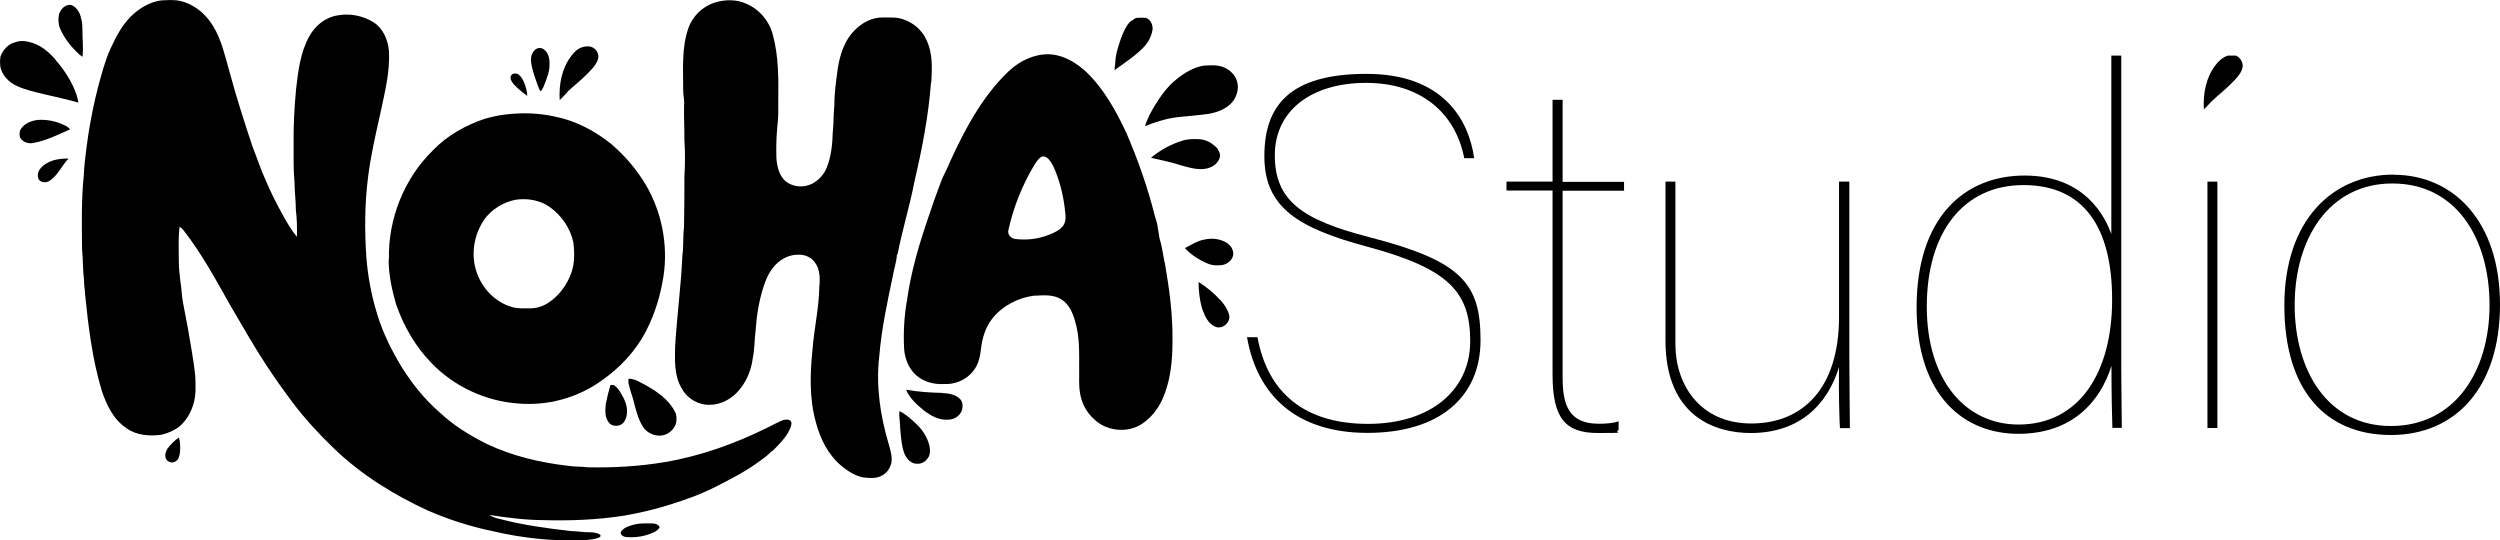<?xml version="1.0" encoding="UTF-8"?><svg id="a" xmlns="http://www.w3.org/2000/svg" width="1888.5" height="408" viewBox="0 0 1888.5 408"><path d="M592,317.1c-4.1,1.7-8,3.8-12,5.8-24.5,12.1-50.4,21.5-77.4,26.1-19.4,3.3-39,4.4-58.7,4-5.1-.7-10.2-.3-15.3-1.2-20.9-2.4-41.7-7.4-60.8-16.4-12.8-6.4-25.2-14-35.6-23.8-11.4-9.8-20.9-21.8-28.9-34.5-7.3-12.2-13.8-25-18-38.6-4.6-14.5-7.5-29.7-8.6-44.9-1.3-19.5-1.2-39.2,1.2-58.7,2-16.9,5.9-33.5,9.6-50.1,3.2-15.2,7.2-30.6,6.3-46.3-.7-8.3-4.3-16.9-11.5-21.6-8-5-17.8-7-27.1-5.3-9.2,1.3-17.1,7.7-21.5,15.7-6.8,12.1-8.4,26.1-10,39.6-1.4,14.4-2.1,28.8-1.9,43.2,0,9.3-.2,18.6.7,27.8,0,7,1,13.9,1,20.9.9,6.7.9,13.4.8,20.1-4.2-5-7.5-10.7-10.6-16.4-4.8-8.5-9.2-17.3-13-26.3-3.8-8.3-6.6-17.1-10-25.6-6.2-18.6-12.2-37.4-17.3-56.3-3.4-11.7-5.9-23.9-12.3-34.4-5.8-9.9-15.7-17.8-27.2-19.6-4-.4-8.1-.3-12.1,0-7.5,1-14.4,4.7-20.2,9.6-8.4,7.1-13.6,17-18.1,26.8-4.3,9.5-6.9,19.7-9.6,29.8-2.7,10.4-4.8,21-6.6,31.5-.2,1.2-3.7,23.6-4,34.4-1.9,18.6-1.5,37.3-1.3,56,.8,7.7.5,15.5,1.5,23.3-.2,3.3.7,6.6.7,9.9,2.5,24.8,5.5,49.7,12.7,73.6,3.6,10.8,8.9,21.8,18.7,28.3,7.6,5.5,17.5,6.1,26.5,4.9,4.8-1.2,9.6-3.2,13.5-6.3,5.1-4.3,8.6-10.4,10.5-16.8,2.1-6.8,1.7-14,1.4-21-1.1-12.1-3.6-24-5.5-36-1.5-7.9-4.3-22.2-4.4-23.9-.6-8.9-2.5-17.7-2.5-26.6,0-8.8-.6-17.7.6-26.5,1.3.8,2.3,1.8,3.2,3,13.9,17.8,24.5,37.7,35.6,57.3,8.8,14.8,17.2,29.9,26.7,44.3,6.4,9.7,13.1,19.2,20.1,28.5,9.4,12.3,19.9,23.8,31.1,34.5,20.6,19.8,45.2,35,71.1,46.9,15.7,6.8,32.1,12,48.9,15.5,22.6,5.3,46,7.7,69.2,6.8,3.7-.5,7.5-.5,10.9-2.1,1.1-.1,1.6-1.6.7-2.2-2.3-1.4-5.2-1.7-7.8-1.7-5,0-10-.9-15-1-17.5-2.1-35.1-4.4-52.2-8.9-3-.6-6-1.5-8.6-3.2,13.3,2,26.7,3.8,40.2,3.9,20.7.6,41.4-.2,61.8-3.4,12-2.1,23.8-4.9,35.4-8.6,11.4-3.6,22.7-7.6,33.4-13.1,11.1-5.7,22.3-11.3,32.4-18.7,3.3-2.5,6.9-4.7,9.6-7.9.9,0,1.3-.9,2-1.4,4.4-4.4,8.9-8.9,11.7-14.5.9-2.1,2.2-4.3,1.6-6.6-1-2.2-3.9-1.9-5.8-1.4Z"/><path d="M492.6,395.4c-4.3,0-8.7-.3-12.9.7-3.8,1-8.1,2-10.5,5.4-1.2,2.1,1.4,3.8,3.2,4.1,7.5.8,15.2-.4,22-3.8,1.6-.8,3.1-1.9,3.9-3.5-.8-2.3-3.6-2.9-5.8-2.9Z"/><path d="M62.2,22.1c0-2.7,0-5.4-.9-8-.7-4.1-3-8.3-6.9-10.1-4.7-1.5-8.7,2.9-9.9,7-.7,3.8-.4,7.9,1.3,11.5,3.3,7.3,8.6,13.6,14.5,19,.7.5,1.3,1,2,1.4.9-6.9-.2-13.9,0-20.8Z"/><path d="M703.5,62.4c.6-10.7,1.2-22.1-3.6-32.1-3.3-7.6-10.1-13.3-17.9-15.8-4.8-1.7-9.9-1.2-14.9-1.3-8.2-.2-16,3.9-21.6,9.8-7.6,7.5-10.9,18.1-12.6,28.4-1.2,9.3-2.7,18.6-2.6,28-.8,6.7-.4,13.4-1.2,20.1-.3,9.3-1.1,18.7-4.7,27.4-2,4.9-5.7,8.9-10.2,11.5-6.6,3.7-15.4,3.2-21.2-1.9-4.6-4.3-6-10.9-6.5-17-.2-7.2-.1-14.4.5-21.5.6-5.7,1.1-11.3.9-17.1,0-1.5,0-2.8,0-4,.2-17.1.4-34.4-4.2-51-2.7-10.3-10.3-19.1-20.2-23.2-7.6-3.4-16.3-3.1-24.1-.6-8.9,3-16.1,10.1-19.3,18.9-5.3,15-4,31.1-4,46.7-.2,3.5,1,7.5.7,11,0,0,0,0,0,0-.3,9,.3,17.9.2,26.9.6,9.2.6,18.6,0,27.8,0,12.9,0,25.8-.3,38.6-.9,6.9-.2,13.9-1.2,20.8-1,23-4.1,45.8-5.5,68.7-.2,10.5-.8,21.8,4.6,31.2,3.4,6.9,10.4,12,18.1,12.9,8.7,1.2,17.6-2.6,23.7-8.8,7-7.1,11.1-16.7,12.3-26.5,1.4-6.8,1.2-13.8,2.1-20.7.7-11,2.5-21.9,5.8-32.5,1.7-5.2,3.8-10.5,7.3-14.8,4.4-5.9,11.6-10,19-9.9,4.7-.2,9.7,1.7,12.5,5.6,4.1,5.2,4.2,12.4,3.5,18.7-.2,15.9-3.9,31.4-5.1,47.2-1.9,18.3-2.5,37.1,2.5,55,3.2,12.6,9.4,24.8,19.5,33.2,4.8,3.9,10.3,7.4,16.4,8.6,4.9.4,10.4,1.1,14.8-1.9,3.1-1.8,5.2-5,6.2-8.4,1.2-5.2-.6-10.4-2-15.4-6.3-21.3-9.6-43.7-7-65.8,1.7-20.7,6.1-41.1,10.4-61.4.8-5,2.6-9.9,2.9-15,.4-.5.6-1,.7-1.6,3.5-17.8,8.9-35.2,12.4-53.1,5.8-25,10.8-50.2,12.7-75.9ZM586.9,88.6c0,1.6,0,3.1,0,4.7,0-1.6,0-3.1,0-4.7-.6.3-1.1.6-1.7.9.6-.3,1.1-.6,1.7-.9Z"/><path d="M934.9,63.8c-.5-5.8-5-10.6-10.1-12.8-4.9-2.2-10.4-1.7-15.6-1.4h0c-7.6,1.3-14.5,5.4-20.4,10.2-6.8,5.4-11.9,12.5-16.4,19.8-2.9,5-5.9,10.1-7.4,15.7,0,0,0,0,0,0,4.6-1.9,9.4-3.5,14.2-4.8,9.2-2.6,18.8-2.5,28.3-3.8,6.9-.6,14.1-2.1,19.8-6.3,5.3-3.6,8.4-10.3,7.7-16.7Z"/><path d="M922,226.9c-4.8-5.4-10.5-10-16.6-13.9,0,6.8.8,13.7,2.7,20.2,2,5.3,4.4,11.5,10.2,13.7,5.1,2,11.1-3.1,10.3-8.5-1-4.4-3.6-8.2-6.5-11.5Z"/><path d="M870.6,23c.5-3.7-1.1-8.1-4.9-9.5-2.3-.2-4.7-.2-7,0-1.4.2-2.4,1.2-3.5,2-1.5.4-2.4,1.9-3.3,3-3.1,4.6-5,9.8-6.6,15-1.4,4.4-2.7,8.8-2.8,13.4v-.2c0,1.9-.6,4.4-.6,6.3,7.5-5.5,15.4-10.5,21.9-17.2,3.4-3.5,5.9-8,6.7-12.9Z"/><path d="M41.9,45c-4.7-5.4-10.4-10.3-17.3-12.6-4.2-1.3-9-2.2-13.3-.4-5.2,1.2-9,5.7-10.9,10.5-.5,2.9-.5,5.8,0,8.7,1.6,6,6.3,10.9,11.8,13.5,6.6,3.1,13.7,4.7,20.8,6.4,8.8,2,17.6,4,26.2,6.4-.3-1.8-.7-3.6-1.2-5.4-3.4-10-9.2-19.1-16.2-27Z"/><path d="M428.6,69.4c4.6-4.4,9.7-8.3,14.2-12.8,3.5-3.6,7.5-7.1,9-12.1.3-1.1.3-2.1.1-3.1-.7-3.8-4.2-6.5-8-6.4,0,0,0,0,0,0-3,0-5.9,1-8.3,2.9-1.5,1.2-2.9,2.7-4,4.3-7.3,9.4-9.5,21.8-8.8,33.4,2.1-1.9,3.9-4.1,5.9-6.1Z"/><path d="M49.3,94.9c-6.4-3.3-13.7-4.8-20.8-4.3-5.3.6-10.9,3-13.4,8-.4,2.1-.7,4.7.8,6.4,2.1,2.5,5.6,3.6,8.7,3.1,10-1.7,19.1-6.3,28.3-10.4-1-1.2-2.2-2.2-3.7-2.9Z"/><path d="M406.7,65.6c.5,1.2.7,2.6,1.8,3.4,1.5-1.7,2.3-3.9,3.1-6,1.8-4.7,3.7-9.5,3.5-14.7.1-4-.8-8.4-4.2-10.9-1.6-1.4-4.2-1.5-6-.3-3.2,2.1-4.2,6.2-3.7,9.8.8,6.5,3.3,12.6,5.4,18.7Z"/><path d="M398.3,72.4c-.1-3.6-1.2-7.1-2.5-10.4-1-2.4-2.5-4.7-4.7-6.2-1.9-.5-4.3-.5-5.2,1.6-.8,2.7,1.1,5.1,2.8,6.9,2.9,3,6.1,5.7,9.6,8.1Z"/><path d="M293.6,195.9c-.1,11.4,2.4,22.7,5.5,33.6,5.6,16.5,14.5,32,26.6,44.5,17.1,17.9,41.1,29.1,65.8,30.8,21.8,1.9,44.2-4.1,62.1-16.7,14.6-10,27.1-23.3,35-39.2,6.4-12.6,10.4-26.3,12.6-40.2,3.6-23.8-1.3-48.8-13.6-69.5-6.8-11.3-15.5-21.5-25.5-30.1-12.5-10.2-27.3-18-43.3-21.1-12.1-2.7-24.7-3-37-1.5-5.5.6-10.9,1.9-16.1,3.4-14.4,4.9-28,12.6-38.6,23.6-21.8,21.2-34,51.9-33.3,82.3ZM365.9,165.7c5.6-7.7,14.2-12.9,23.5-14.8,8.9-1.3,18.5.2,25.9,5.5,9,6.4,15.7,16.2,17.9,27.1.8,7.5,1,15.3-1.6,22.5-3.2,9.2-9.3,17.4-17.5,22.8-4,2.6-8.7,4.1-13.5,4.1-4.8,0-9.7.4-14.3-1.1-12.2-3.6-21.8-13.7-26-25.5-4.9-13.4-2.5-28.9,5.6-40.5Z"/><path d="M914.2,126.4c3.5-1.2,6.3-4.1,7.3-7.7.5-2.5-.8-4.9-2.2-6.9-3.4-3.5-7.8-6.2-12.7-6.6-4.5-.3-9.1-.3-13.5,1.1-8.2,2.5-15.9,6.7-22.6,12-.2.2-.7.7-1,.9,7.9,1.8,15.9,3.4,23.6,6,6.8,1.8,14.2,4,21.1,1.3Z"/><path d="M30.7,127.1c-2,2.1-2.5,5.1-1.8,7.8,1.6,3.3,6.1,3.5,8.8,1.5,6.2-4.1,8.9-11.4,14.1-16.6-7.5-.2-15.9,1.3-21.1,7.3Z"/><path d="M926.3,183.2c-4.8-2.8-10.7-3.5-16.1-2.3-5.5.8-10.2,4-15.1,6.5,4.6,5.1,10.6,8.9,17,11.6,3.5,1.6,7.5,1.7,11.3,1.2,3.7-.7,7.3-3.5,8.1-7.3.7-4-1.9-7.8-5.2-9.7Z"/><path d="M720,201.7c-1,2.7,2,5.7,4.6,3.8,1.5-2.4,2.1-5.2,3-7.8,1.1-3.6,3.2-6.7,4.5-10.2-1.2.3-2.5.3-3.3,1.3-3.7,3.7-6.9,8-8.7,12.9Z"/><path d="M474.8,286.2c-.2,1.6-.2,3.3.4,4.9.8,4.1,2.5,8,3.5,12.1,1.6,6.5,3.3,13.1,6.8,18.9,2.9,4.8,8.7,7.5,14.2,6.9,5.2-.6,9.9-4.7,11.1-9.8.4-2.8.4-5.8-1-8.3-4.8-9.3-13.9-15.5-22.9-20.4-3.8-1.9-7.6-4.5-12-4.4Z"/><path d="M464.4,291.3c-.9-.8-2.2-.5-3.3-.4-1.4,4.7-2.5,9.5-3.5,14.3-.4,4.6-.9,9.9,2.2,13.8,2.8,4.1,9.8,3.3,12-.9,3.1-5.4,2-12-.7-17.3-1.8-3.4-3.6-7.1-6.8-9.5Z"/><path d="M712,296.8c-9.2-.2-18.4-.8-27.5-2.4,2.6,6.4,8,11.2,13.2,15.5,5.2,4,11.4,7.6,18.1,7.1,4.7.2,9.4-2.7,10.9-7.2.7-2.8.7-6.1-1.4-8.3-3.4-3.5-8.6-4.4-13.4-4.6Z"/><path d="M691.3,319.4c-3.7-3.3-7.3-6.8-11.9-8.8-.4,4.3.6,8.5.6,12.8.5,6,.9,12.1,2.7,17.9,1.1,3.5,3.4,6.8,6.8,8.4,3.7,1.4,8.2.5,10.6-2.7,2.9-2.8,2.7-7.1,1.9-10.7-1.7-6.6-5.7-12.4-10.7-16.9Z"/><path d="M126.3,339.3c-1.2,2-2,4.7-1,7,1,2.6,4.6,3.9,7,2.4,2.8-1.4,3.4-4.7,3.7-7.5.2-3.6.3-7.3-.9-10.7-3.4,2.4-6.4,5.4-8.9,8.8Z"/><path d="M1034.2,179.1c-50.9-13.1-71.2-27.7-71.2-61.8s28.1-54.7,68.9-54.7,67.4,22.1,74.2,56.9h7.5c-4.1-29.2-23.6-63.7-81.3-63.7s-77.2,23.6-77.2,62.2,25.1,54.3,78.3,68.5c61,16.5,77.2,34.1,77.2,71.2s-30,62.5-77.2,62.5-75.7-22.8-83.5-65.5h-7.9c7.5,43.4,36.7,72.3,91,72.3s85.4-27,85.4-70-14.2-59.9-84.3-77.9Z"/><path d="M1180.3,75.4h-7.5v61.8h-34.8v6.7h34.8v139c0,33.3,9.7,44.2,34.5,44.2s10.5-.4,15.4-2.2v-6.7c-3.4,1.5-10.1,1.9-15,1.9-23.2,0-27.3-15-27.3-35.2v-140.8h46.4v-6.7h-46.4v-61.8Z"/><path d="M1397.1,137.2h-7.9v102.2c0,54.3-27.7,80.5-66.3,80.5s-57.3-29.2-57.3-59.9v-122.8h-7.5v119.9c0,58.1,38.2,70,64.4,70,37.1,0,58.1-21.7,66.7-49.8-.4,18.4.4,43.4.7,46.1h7.5c0-8.2-.4-32.6-.4-50.9v-135.2Z"/><path d="M1602.4,42h-7.5v134.8c-4.5-12.4-19.5-44.2-65.5-44.2s-81.6,32.2-81.6,99.6,36.3,95.5,76.8,95.5,61.8-24,70.4-51.3c0,19.9.4,40.5.7,46.8h7.1c0-10.9-.4-31.5-.4-44.6V42ZM1524.8,320.7c-39.7,0-69.3-33-69.3-89.1s27.7-91.8,73-91.8,67,31.5,67,86.5-24.7,94.4-70.8,94.4Z"/><rect x="1667.5" y="137.2" width="7.5" height="186.1"/><path d="M1808,131.9c-46.1,0-82.4,34.5-82.4,98.9s31.5,97.8,80.5,97.8,82.4-36,82.4-98.5-34.8-98.1-80.5-98.1ZM1806.1,321.8c-47.9,0-72.7-41.9-72.7-91.4s25.5-91.8,73.8-91.8,73.4,41.6,73.4,91.8-26.2,91.4-74.5,91.4Z"/><path d="M1689.1,42h-6.2c-3.8,1.3-7,4-9.3,7.2-7.3,9.4-9.5,21.8-8.8,33.4,2.1-1.9,3.9-4.1,5.9-6.1,4.6-4.4,9.7-8.3,14.2-12.8,3.5-3.6,7.5-7.1,9-12.1,1-3.9-1.3-7.9-4.8-9.6Z"/><path d="M722.2,124.5c-.9-.6-1.8-1.2-2.8-1.7"/><path d="M713.7,132.2c.4-.7.9-1.3,1.3-2"/><path d="M879.8,198.5c-1.3-6.2-2-12.5-3.9-18.5,0,0-1.1-6.3-1.5-9.2-.2-1.5-.6-3-1-4.4-.4-1.2-.7-2.2-1-3.1-5.4-21.7-12.9-42.9-21.8-63.5-7.8-16.4-16.8-32.8-30.1-45.5-6.6-6-14.4-11.1-23.3-12.8-11.2-2-22.6,2.2-31.4,9-5.8,4.7-10.9,10.3-15.6,16-13.9,17.1-24,36.9-33.1,56.9,0,0,0,0,0,.1,0,0,0,0,0,0h0c-.3.7-.6,1.3-.8,1.8l-1.7,3.7h0s0,0,0,0c-1.5,2.9-2.9,5.8-4,8.9-3.3,8.7-6.4,17.3-9.3,26.2-7,20.3-13.1,41.1-16.1,62.4-2.2,12.3-2.9,24.9-2.2,37.4.6,7.2,3.5,14.5,8.9,19.4,5.6,5.1,13.4,7.2,20.9,6.8,8.3.5,16.8-2.9,22.1-9.5,4-4.6,5.4-10.7,6.1-16.7.9-8.3,3.4-16.8,8.7-23.4,7.6-9.5,19.2-15.5,31.1-17.1,7-.3,14.7-1.2,20.9,2.7,5.9,3.6,8.7,10.4,10.5,16.8,3.4,11.3,3,23.3,3,35,.2,6.6-.5,13.3.8,19.8,1.2,7.2,4.9,13.9,10.3,18.8,9.1,9,24.4,10.9,35.4,4.3,7.1-4.4,12.6-11.1,16.1-18.6,6.4-13.8,7.9-29.3,7.9-44.4.3-19.9-2.4-39.7-5.8-59.3ZM803.5,170c-2.6,3.8-7.1,5.8-11.3,7.4-8,3.2-16.8,4.2-25.3,3.1-3.4-.4-6.1-3.5-5.1-7,3.8-17,10.3-33.4,19.2-48.3,1.5-2.3,2.9-4.9,5.3-6.5,2-1.3,4.5,0,5.9,1.6,2.3,2.5,3.7,5.7,5,8.8,3.8,9.5,6.2,19.6,7.3,29.8.5,3.7,1,7.8-1.1,11.1Z"/></svg>